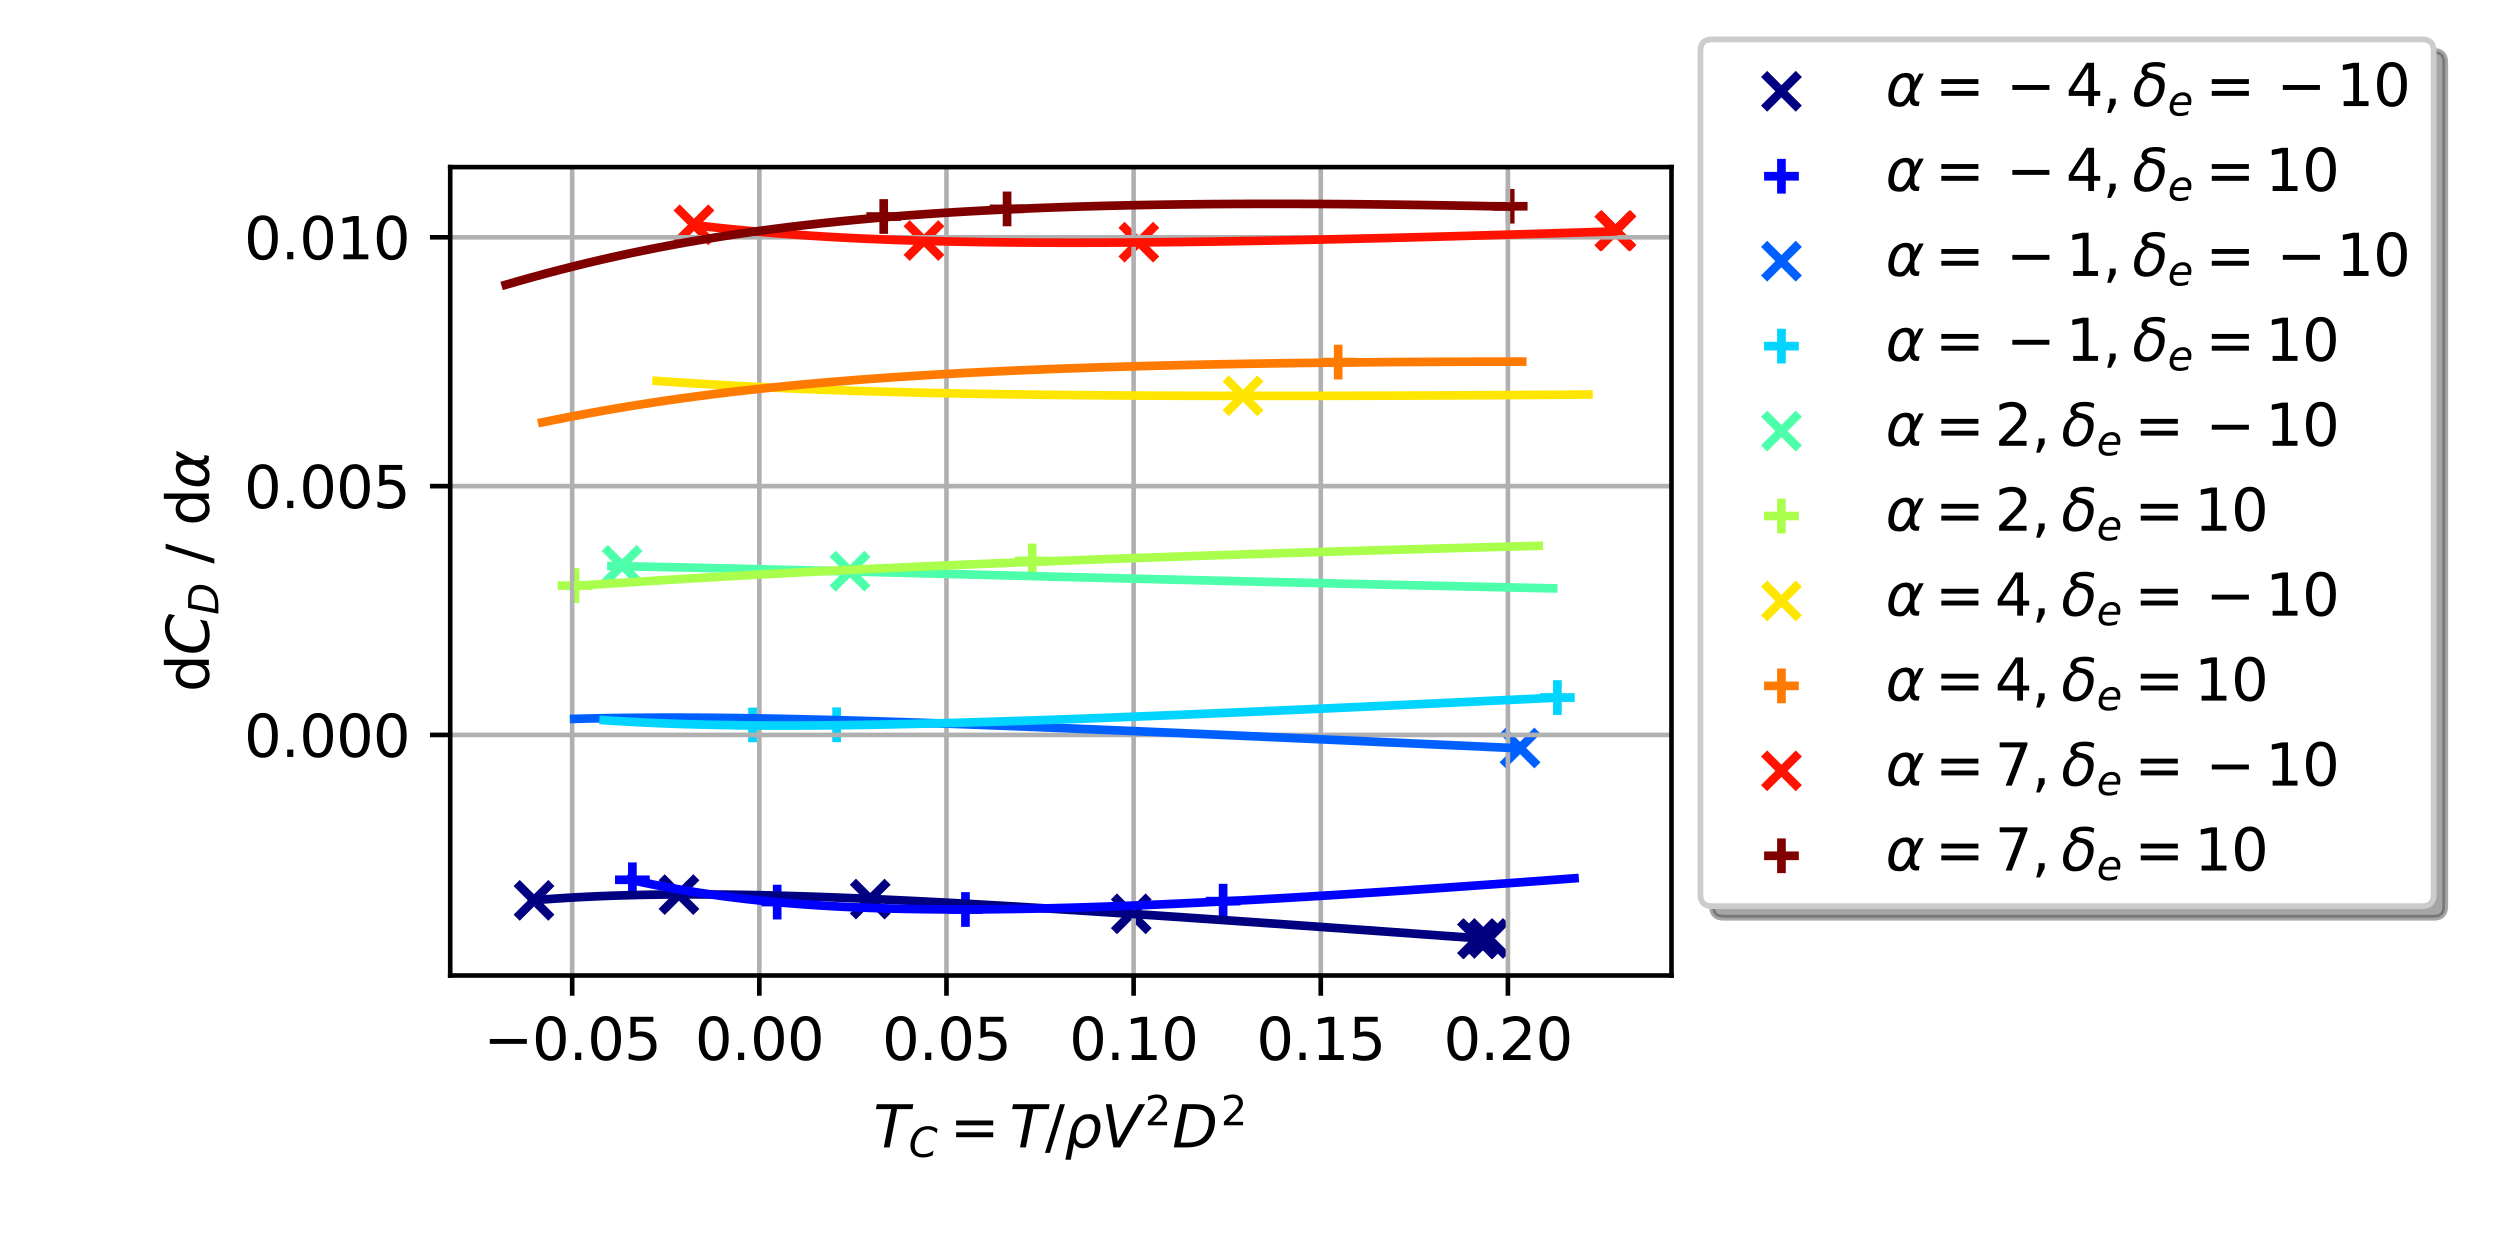 <?xml version="1.0" encoding="utf-8" standalone="no"?>
<!DOCTYPE svg PUBLIC "-//W3C//DTD SVG 1.1//EN"
  "http://www.w3.org/Graphics/SVG/1.1/DTD/svg11.dtd">
<svg xmlns:xlink="http://www.w3.org/1999/xlink" width="432pt" height="216pt" viewBox="0 0 432 216" xmlns="http://www.w3.org/2000/svg" version="1.1">
 <defs>
  <style type="text/css">*{stroke-linejoin: round; stroke-linecap: butt}</style>
 </defs>
 <g id="figure_1">
  <g id="patch_1">
   <path d="M 0 216 
L 432 216 
L 432 0 
L 0 0 
z
" style="fill: #ffffff"/>
  </g>
  <g id="axes_1">
   <g id="patch_2">
    <path d="M 77.798 168.568 
L 288.834 168.568 
L 288.834 28.876 
L 77.798 28.876 
z
" style="fill: #ffffff"/>
   </g>
   <g id="PathCollection_1">
    <defs>
     <path id="m9ac32d4d8a" d="M -3 3 
L 3 -3 
M -3 -3 
L 3 3 
" style="stroke: #000080; stroke-width: 1.5"/>
    </defs>
    <g clip-path="url(#pba71dc37ab)">
     <use xlink:href="#m9ac32d4d8a" x="117.326" y="154.591" style="fill: #000080; stroke: #000080; stroke-width: 1.5"/>
     <use xlink:href="#m9ac32d4d8a" x="92.275" y="155.582" style="fill: #000080; stroke: #000080; stroke-width: 1.5"/>
     <use xlink:href="#m9ac32d4d8a" x="257.241" y="162.164" style="fill: #000080; stroke: #000080; stroke-width: 1.5"/>
     <use xlink:href="#m9ac32d4d8a" x="150.376" y="155.361" style="fill: #000080; stroke: #000080; stroke-width: 1.5"/>
     <use xlink:href="#m9ac32d4d8a" x="195.486" y="157.91" style="fill: #000080; stroke: #000080; stroke-width: 1.5"/>
     <use xlink:href="#m9ac32d4d8a" x="255.395" y="162.218" style="fill: #000080; stroke: #000080; stroke-width: 1.5"/>
     <use xlink:href="#m9ac32d4d8a" x="255.311" y="162.218" style="fill: #000080; stroke: #000080; stroke-width: 1.5"/>
    </g>
   </g>
   <g id="PathCollection_2">
    <defs>
     <path id="m12b53813f6" d="M -3 0 
L 3 0 
M 0 3 
L 0 -3 
" style="stroke: #0000ff; stroke-width: 1.5"/>
    </defs>
    <g clip-path="url(#pba71dc37ab)">
     <use xlink:href="#m12b53813f6" x="166.831" y="157.161" style="fill: #0000ff; stroke: #0000ff; stroke-width: 1.5"/>
     <use xlink:href="#m12b53813f6" x="211.356" y="155.718" style="fill: #0000ff; stroke: #0000ff; stroke-width: 1.5"/>
     <use xlink:href="#m12b53813f6" x="134.296" y="155.879" style="fill: #0000ff; stroke: #0000ff; stroke-width: 1.5"/>
     <use xlink:href="#m12b53813f6" x="109.276" y="152.028" style="fill: #0000ff; stroke: #0000ff; stroke-width: 1.5"/>
    </g>
   </g>
   <g id="PathCollection_3">
    <defs>
     <path id="m0511f116ec" d="M -3 3 
L 3 -3 
M -3 -3 
L 3 3 
" style="stroke: #0060ff; stroke-width: 1.5"/>
    </defs>
    <g clip-path="url(#pba71dc37ab)">
     <use xlink:href="#m0511f116ec" x="262.667" y="129.254" style="fill: #0060ff; stroke: #0060ff; stroke-width: 1.5"/>
    </g>
   </g>
   <g id="PathCollection_4">
    <defs>
     <path id="m55155ae288" d="M -3 0 
L 3 0 
M 0 3 
L 0 -3 
" style="stroke: #00d4ff; stroke-width: 1.5"/>
    </defs>
    <g clip-path="url(#pba71dc37ab)">
     <use xlink:href="#m55155ae288" x="130.038" y="125.269" style="fill: #00d4ff; stroke: #00d4ff; stroke-width: 1.5"/>
     <use xlink:href="#m55155ae288" x="269.115" y="120.539" style="fill: #00d4ff; stroke: #00d4ff; stroke-width: 1.5"/>
     <use xlink:href="#m55155ae288" x="144.566" y="125.244" style="fill: #00d4ff; stroke: #00d4ff; stroke-width: 1.5"/>
    </g>
   </g>
   <g id="PathCollection_5">
    <defs>
     <path id="ma74182985d" d="M -3 3 
L 3 -3 
M -3 -3 
L 3 3 
" style="stroke: #4dffaa; stroke-width: 1.5"/>
    </defs>
    <g clip-path="url(#pba71dc37ab)">
     <use xlink:href="#ma74182985d" x="107.502" y="97.69" style="fill: #4dffaa; stroke: #4dffaa; stroke-width: 1.5"/>
     <use xlink:href="#ma74182985d" x="146.882" y="98.702" style="fill: #4dffaa; stroke: #4dffaa; stroke-width: 1.5"/>
    </g>
   </g>
   <g id="PathCollection_6">
    <defs>
     <path id="mea2ab8e500" d="M -3 0 
L 3 0 
M 0 3 
L 0 -3 
" style="stroke: #aaff4d; stroke-width: 1.5"/>
    </defs>
    <g clip-path="url(#pba71dc37ab)">
     <use xlink:href="#mea2ab8e500" x="178.372" y="96.919" style="fill: #aaff4d; stroke: #aaff4d; stroke-width: 1.5"/>
     <use xlink:href="#mea2ab8e500" x="99.369" y="101.189" style="fill: #aaff4d; stroke: #aaff4d; stroke-width: 1.5"/>
    </g>
   </g>
   <g id="PathCollection_7">
    <defs>
     <path id="maab73abca4" d="M -3 3 
L 3 -3 
M -3 -3 
L 3 3 
" style="stroke: #ffe600; stroke-width: 1.5"/>
    </defs>
    <g clip-path="url(#pba71dc37ab)">
     <use xlink:href="#maab73abca4" x="214.801" y="68.394" style="fill: #ffe600; stroke: #ffe600; stroke-width: 1.5"/>
    </g>
   </g>
   <g id="PathCollection_8">
    <defs>
     <path id="m44374d6a4c" d="M -3 0 
L 3 0 
M 0 3 
L 0 -3 
" style="stroke: #ff7a00; stroke-width: 1.5"/>
    </defs>
    <g clip-path="url(#pba71dc37ab)">
     <use xlink:href="#m44374d6a4c" x="231.241" y="62.571" style="fill: #ff7a00; stroke: #ff7a00; stroke-width: 1.5"/>
    </g>
   </g>
   <g id="PathCollection_9">
    <defs>
     <path id="m6e298f2606" d="M -3 3 
L 3 -3 
M -3 -3 
L 3 3 
" style="stroke: #ff1300; stroke-width: 1.5"/>
    </defs>
    <g clip-path="url(#pba71dc37ab)">
     <use xlink:href="#m6e298f2606" x="196.788" y="41.843" style="fill: #ff1300; stroke: #ff1300; stroke-width: 1.5"/>
     <use xlink:href="#m6e298f2606" x="279.029" y="39.919" style="fill: #ff1300; stroke: #ff1300; stroke-width: 1.5"/>
     <use xlink:href="#m6e298f2606" x="159.658" y="41.564" style="fill: #ff1300; stroke: #ff1300; stroke-width: 1.5"/>
     <use xlink:href="#m6e298f2606" x="119.914" y="38.842" style="fill: #ff1300; stroke: #ff1300; stroke-width: 1.5"/>
     <use xlink:href="#m6e298f2606" x="279.183" y="39.862" style="fill: #ff1300; stroke: #ff1300; stroke-width: 1.5"/>
     <use xlink:href="#m6e298f2606" x="279.241" y="39.862" style="fill: #ff1300; stroke: #ff1300; stroke-width: 1.5"/>
    </g>
   </g>
   <g id="PathCollection_10">
    <defs>
     <path id="m9eed418285" d="M -3 0 
L 3 0 
M 0 3 
L 0 -3 
" style="stroke: #800000; stroke-width: 1.5"/>
    </defs>
    <g clip-path="url(#pba71dc37ab)">
     <use xlink:href="#m9eed418285" x="152.708" y="37.415" style="fill: #800000; stroke: #800000; stroke-width: 1.5"/>
     <use xlink:href="#m9eed418285" x="174.021" y="36.096" style="fill: #800000; stroke: #800000; stroke-width: 1.5"/>
     <use xlink:href="#m9eed418285" x="260.964" y="35.643" style="fill: #800000; stroke: #800000; stroke-width: 1.5"/>
    </g>
   </g>
   <g id="matplotlib.axis_1">
    <g id="xtick_1">
     <g id="line2d_1">
      <path d="M 98.872 168.568 
L 98.872 28.876 
" clip-path="url(#pba71dc37ab)" style="fill: none; stroke: #b0b0b0; stroke-width: 0.8; stroke-linecap: square"/>
     </g>
     <g id="line2d_2">
      <defs>
       <path id="mf227411b3b" d="M 0 0 
L 0 3.5 
" style="stroke: #000000; stroke-width: 0.8"/>
      </defs>
      <g>
       <use xlink:href="#mf227411b3b" x="98.872" y="168.568" style="stroke: #000000; stroke-width: 0.8"/>
      </g>
     </g>
     <g id="text_1">
      <!-- −0.05 -->
      <g transform="translate(83.549 183.166) scale(0.1 -0.1)">
       <defs>
        <path id="DejaVuSans-2212" d="M 678 2272 
L 4684 2272 
L 4684 1741 
L 678 1741 
L 678 2272 
z
" transform="scale(0.016)"/>
        <path id="DejaVuSans-30" d="M 2034 4250 
Q 1547 4250 1301 3770 
Q 1056 3291 1056 2328 
Q 1056 1369 1301 889 
Q 1547 409 2034 409 
Q 2525 409 2770 889 
Q 3016 1369 3016 2328 
Q 3016 3291 2770 3770 
Q 2525 4250 2034 4250 
z
M 2034 4750 
Q 2819 4750 3233 4129 
Q 3647 3509 3647 2328 
Q 3647 1150 3233 529 
Q 2819 -91 2034 -91 
Q 1250 -91 836 529 
Q 422 1150 422 2328 
Q 422 3509 836 4129 
Q 1250 4750 2034 4750 
z
" transform="scale(0.016)"/>
        <path id="DejaVuSans-2e" d="M 684 794 
L 1344 794 
L 1344 0 
L 684 0 
L 684 794 
z
" transform="scale(0.016)"/>
        <path id="DejaVuSans-35" d="M 691 4666 
L 3169 4666 
L 3169 4134 
L 1269 4134 
L 1269 2991 
Q 1406 3038 1543 3061 
Q 1681 3084 1819 3084 
Q 2600 3084 3056 2656 
Q 3513 2228 3513 1497 
Q 3513 744 3044 326 
Q 2575 -91 1722 -91 
Q 1428 -91 1123 -41 
Q 819 9 494 109 
L 494 744 
Q 775 591 1075 516 
Q 1375 441 1709 441 
Q 2250 441 2565 725 
Q 2881 1009 2881 1497 
Q 2881 1984 2565 2268 
Q 2250 2553 1709 2553 
Q 1456 2553 1204 2497 
Q 953 2441 691 2322 
L 691 4666 
z
" transform="scale(0.016)"/>
       </defs>
       <use xlink:href="#DejaVuSans-2212"/>
       <use xlink:href="#DejaVuSans-30" x="83.789"/>
       <use xlink:href="#DejaVuSans-2e" x="147.412"/>
       <use xlink:href="#DejaVuSans-30" x="179.199"/>
       <use xlink:href="#DejaVuSans-35" x="242.822"/>
      </g>
     </g>
    </g>
    <g id="xtick_2">
     <g id="line2d_3">
      <path d="M 131.211 168.568 
L 131.211 28.876 
" clip-path="url(#pba71dc37ab)" style="fill: none; stroke: #b0b0b0; stroke-width: 0.8; stroke-linecap: square"/>
     </g>
     <g id="line2d_4">
      <g>
       <use xlink:href="#mf227411b3b" x="131.211" y="168.568" style="stroke: #000000; stroke-width: 0.8"/>
      </g>
     </g>
     <g id="text_2">
      <!-- 0.00 -->
      <g transform="translate(120.078 183.166) scale(0.1 -0.1)">
       <use xlink:href="#DejaVuSans-30"/>
       <use xlink:href="#DejaVuSans-2e" x="63.623"/>
       <use xlink:href="#DejaVuSans-30" x="95.41"/>
       <use xlink:href="#DejaVuSans-30" x="159.033"/>
      </g>
     </g>
    </g>
    <g id="xtick_3">
     <g id="line2d_5">
      <path d="M 163.55 168.568 
L 163.55 28.876 
" clip-path="url(#pba71dc37ab)" style="fill: none; stroke: #b0b0b0; stroke-width: 0.8; stroke-linecap: square"/>
     </g>
     <g id="line2d_6">
      <g>
       <use xlink:href="#mf227411b3b" x="163.55" y="168.568" style="stroke: #000000; stroke-width: 0.8"/>
      </g>
     </g>
     <g id="text_3">
      <!-- 0.05 -->
      <g transform="translate(152.417 183.166) scale(0.1 -0.1)">
       <use xlink:href="#DejaVuSans-30"/>
       <use xlink:href="#DejaVuSans-2e" x="63.623"/>
       <use xlink:href="#DejaVuSans-30" x="95.41"/>
       <use xlink:href="#DejaVuSans-35" x="159.033"/>
      </g>
     </g>
    </g>
    <g id="xtick_4">
     <g id="line2d_7">
      <path d="M 195.889 168.568 
L 195.889 28.876 
" clip-path="url(#pba71dc37ab)" style="fill: none; stroke: #b0b0b0; stroke-width: 0.8; stroke-linecap: square"/>
     </g>
     <g id="line2d_8">
      <g>
       <use xlink:href="#mf227411b3b" x="195.889" y="168.568" style="stroke: #000000; stroke-width: 0.8"/>
      </g>
     </g>
     <g id="text_4">
      <!-- 0.10 -->
      <g transform="translate(184.756 183.166) scale(0.1 -0.1)">
       <defs>
        <path id="DejaVuSans-31" d="M 794 531 
L 1825 531 
L 1825 4091 
L 703 3866 
L 703 4441 
L 1819 4666 
L 2450 4666 
L 2450 531 
L 3481 531 
L 3481 0 
L 794 0 
L 794 531 
z
" transform="scale(0.016)"/>
       </defs>
       <use xlink:href="#DejaVuSans-30"/>
       <use xlink:href="#DejaVuSans-2e" x="63.623"/>
       <use xlink:href="#DejaVuSans-31" x="95.41"/>
       <use xlink:href="#DejaVuSans-30" x="159.033"/>
      </g>
     </g>
    </g>
    <g id="xtick_5">
     <g id="line2d_9">
      <path d="M 228.228 168.568 
L 228.228 28.876 
" clip-path="url(#pba71dc37ab)" style="fill: none; stroke: #b0b0b0; stroke-width: 0.8; stroke-linecap: square"/>
     </g>
     <g id="line2d_10">
      <g>
       <use xlink:href="#mf227411b3b" x="228.228" y="168.568" style="stroke: #000000; stroke-width: 0.8"/>
      </g>
     </g>
     <g id="text_5">
      <!-- 0.15 -->
      <g transform="translate(217.095 183.166) scale(0.1 -0.1)">
       <use xlink:href="#DejaVuSans-30"/>
       <use xlink:href="#DejaVuSans-2e" x="63.623"/>
       <use xlink:href="#DejaVuSans-31" x="95.41"/>
       <use xlink:href="#DejaVuSans-35" x="159.033"/>
      </g>
     </g>
    </g>
    <g id="xtick_6">
     <g id="line2d_11">
      <path d="M 260.566 168.568 
L 260.566 28.876 
" clip-path="url(#pba71dc37ab)" style="fill: none; stroke: #b0b0b0; stroke-width: 0.8; stroke-linecap: square"/>
     </g>
     <g id="line2d_12">
      <g>
       <use xlink:href="#mf227411b3b" x="260.566" y="168.568" style="stroke: #000000; stroke-width: 0.8"/>
      </g>
     </g>
     <g id="text_6">
      <!-- 0.20 -->
      <g transform="translate(249.434 183.166) scale(0.1 -0.1)">
       <defs>
        <path id="DejaVuSans-32" d="M 1228 531 
L 3431 531 
L 3431 0 
L 469 0 
L 469 531 
Q 828 903 1448 1529 
Q 2069 2156 2228 2338 
Q 2531 2678 2651 2914 
Q 2772 3150 2772 3378 
Q 2772 3750 2511 3984 
Q 2250 4219 1831 4219 
Q 1534 4219 1204 4116 
Q 875 4013 500 3803 
L 500 4441 
Q 881 4594 1212 4672 
Q 1544 4750 1819 4750 
Q 2544 4750 2975 4387 
Q 3406 4025 3406 3419 
Q 3406 3131 3298 2873 
Q 3191 2616 2906 2266 
Q 2828 2175 2409 1742 
Q 1991 1309 1228 531 
z
" transform="scale(0.016)"/>
       </defs>
       <use xlink:href="#DejaVuSans-30"/>
       <use xlink:href="#DejaVuSans-2e" x="63.623"/>
       <use xlink:href="#DejaVuSans-32" x="95.41"/>
       <use xlink:href="#DejaVuSans-30" x="159.033"/>
      </g>
     </g>
    </g>
    <g id="text_7">
     <!-- $T_C = T / \rho V^2 D^2$ -->
     <g transform="translate(150.916 198.346) scale(0.1 -0.1)">
      <defs>
       <path id="DejaVuSans-Oblique-54" d="M 378 4666 
L 4325 4666 
L 4225 4134 
L 2559 4134 
L 1759 0 
L 1125 0 
L 1925 4134 
L 275 4134 
L 378 4666 
z
" transform="scale(0.016)"/>
       <path id="DejaVuSans-Oblique-43" d="M 4447 4306 
L 4319 3641 
Q 4019 3944 3683 4091 
Q 3347 4238 2956 4238 
Q 2422 4238 2017 3981 
Q 1613 3725 1319 3200 
Q 1131 2863 1032 2486 
Q 934 2109 934 1728 
Q 934 1091 1264 756 
Q 1594 422 2222 422 
Q 2656 422 3056 561 
Q 3456 700 3834 978 
L 3688 231 
Q 3316 72 2936 -9 
Q 2556 -91 2175 -91 
Q 1278 -91 773 396 
Q 269 884 269 1753 
Q 269 2309 461 2846 
Q 653 3384 1013 3828 
Q 1394 4300 1883 4525 
Q 2372 4750 3022 4750 
Q 3422 4750 3780 4639 
Q 4138 4528 4447 4306 
z
" transform="scale(0.016)"/>
       <path id="DejaVuSans-3d" d="M 678 2906 
L 4684 2906 
L 4684 2381 
L 678 2381 
L 678 2906 
z
M 678 1631 
L 4684 1631 
L 4684 1100 
L 678 1100 
L 678 1631 
z
" transform="scale(0.016)"/>
       <path id="DejaVuSans-2f" d="M 1625 4666 
L 2156 4666 
L 531 -594 
L 0 -594 
L 1625 4666 
z
" transform="scale(0.016)"/>
       <path id="DejaVuSans-Oblique-3c1" d="M 1203 2875 
Q 1453 3194 1981 3475 
Q 2188 3584 2756 3584 
Q 3394 3584 3694 3078 
Q 3994 2572 3834 1747 
Q 3672 922 3175 415 
Q 2678 -91 2041 -91 
Q 1656 -91 1409 63 
Q 1163 213 1044 525 
L 681 -1331 
L 103 -1331 
L 697 1716 
Q 838 2438 1203 2875 
z
M 3238 1747 
Q 3359 2381 3169 2744 
Q 2978 3103 2522 3103 
Q 2066 3103 1734 2744 
Q 1403 2381 1281 1747 
Q 1156 1113 1347 750 
Q 1538 391 1994 391 
Q 2450 391 2781 750 
Q 3113 1113 3238 1747 
z
" transform="scale(0.016)"/>
       <path id="DejaVuSans-Oblique-56" d="M 1319 0 
L 500 4666 
L 1119 4666 
L 1797 653 
L 4063 4666 
L 4750 4666 
L 2053 0 
L 1319 0 
z
" transform="scale(0.016)"/>
       <path id="DejaVuSans-Oblique-44" d="M 1081 4666 
L 2438 4666 
Q 3519 4666 4070 4208 
Q 4622 3750 4622 2847 
Q 4622 2250 4412 1698 
Q 4203 1147 3834 769 
Q 3463 381 2891 190 
Q 2319 0 1538 0 
L 172 0 
L 1081 4666 
z
M 1613 4147 
L 909 519 
L 1734 519 
Q 2794 519 3375 1128 
Q 3956 1738 3956 2847 
Q 3956 3519 3581 3833 
Q 3206 4147 2406 4147 
L 1613 4147 
z
" transform="scale(0.016)"/>
      </defs>
      <use xlink:href="#DejaVuSans-Oblique-54" transform="translate(0 0.766)"/>
      <use xlink:href="#DejaVuSans-Oblique-43" transform="translate(61.084 -15.641) scale(0.7)"/>
      <use xlink:href="#DejaVuSans-3d" transform="translate(132.178 0.766)"/>
      <use xlink:href="#DejaVuSans-Oblique-54" transform="translate(235.449 0.766)"/>
      <use xlink:href="#DejaVuSans-2f" transform="translate(296.533 0.766)"/>
      <use xlink:href="#DejaVuSans-Oblique-3c1" transform="translate(330.225 0.766)"/>
      <use xlink:href="#DejaVuSans-Oblique-56" transform="translate(393.701 0.766)"/>
      <use xlink:href="#DejaVuSans-32" transform="translate(469.126 39.047) scale(0.7)"/>
      <use xlink:href="#DejaVuSans-Oblique-44" transform="translate(516.397 0.766)"/>
      <use xlink:href="#DejaVuSans-32" transform="translate(600.415 39.047) scale(0.7)"/>
     </g>
    </g>
   </g>
   <g id="matplotlib.axis_2">
    <g id="ytick_1">
     <g id="line2d_13">
      <path d="M 77.798 126.998 
L 288.834 126.998 
" clip-path="url(#pba71dc37ab)" style="fill: none; stroke: #b0b0b0; stroke-width: 0.8; stroke-linecap: square"/>
     </g>
     <g id="line2d_14">
      <defs>
       <path id="m294b586421" d="M 0 0 
L -3.5 0 
" style="stroke: #000000; stroke-width: 0.8"/>
      </defs>
      <g>
       <use xlink:href="#m294b586421" x="77.798" y="126.998" style="stroke: #000000; stroke-width: 0.8"/>
      </g>
     </g>
     <g id="text_8">
      <!-- 0.000 -->
      <g transform="translate(42.17 130.797) scale(0.1 -0.1)">
       <use xlink:href="#DejaVuSans-30"/>
       <use xlink:href="#DejaVuSans-2e" x="63.623"/>
       <use xlink:href="#DejaVuSans-30" x="95.41"/>
       <use xlink:href="#DejaVuSans-30" x="159.033"/>
       <use xlink:href="#DejaVuSans-30" x="222.656"/>
      </g>
     </g>
    </g>
    <g id="ytick_2">
     <g id="line2d_15">
      <path d="M 77.798 84.002 
L 288.834 84.002 
" clip-path="url(#pba71dc37ab)" style="fill: none; stroke: #b0b0b0; stroke-width: 0.8; stroke-linecap: square"/>
     </g>
     <g id="line2d_16">
      <g>
       <use xlink:href="#m294b586421" x="77.798" y="84.002" style="stroke: #000000; stroke-width: 0.8"/>
      </g>
     </g>
     <g id="text_9">
      <!-- 0.005 -->
      <g transform="translate(42.17 87.802) scale(0.1 -0.1)">
       <use xlink:href="#DejaVuSans-30"/>
       <use xlink:href="#DejaVuSans-2e" x="63.623"/>
       <use xlink:href="#DejaVuSans-30" x="95.41"/>
       <use xlink:href="#DejaVuSans-30" x="159.033"/>
       <use xlink:href="#DejaVuSans-35" x="222.656"/>
      </g>
     </g>
    </g>
    <g id="ytick_3">
     <g id="line2d_17">
      <path d="M 77.798 41.007 
L 288.834 41.007 
" clip-path="url(#pba71dc37ab)" style="fill: none; stroke: #b0b0b0; stroke-width: 0.8; stroke-linecap: square"/>
     </g>
     <g id="line2d_18">
      <g>
       <use xlink:href="#m294b586421" x="77.798" y="41.007" style="stroke: #000000; stroke-width: 0.8"/>
      </g>
     </g>
     <g id="text_10">
      <!-- 0.010 -->
      <g transform="translate(42.17 44.806) scale(0.1 -0.1)">
       <use xlink:href="#DejaVuSans-30"/>
       <use xlink:href="#DejaVuSans-2e" x="63.623"/>
       <use xlink:href="#DejaVuSans-30" x="95.41"/>
       <use xlink:href="#DejaVuSans-31" x="159.033"/>
       <use xlink:href="#DejaVuSans-30" x="222.656"/>
      </g>
     </g>
    </g>
    <g id="text_11">
     <!-- d$C_D$ / d$\alpha$ -->
     <g transform="translate(36.09 119.572) rotate(-90) scale(0.1 -0.1)">
      <defs>
       <path id="DejaVuSans-64" d="M 2906 2969 
L 2906 4863 
L 3481 4863 
L 3481 0 
L 2906 0 
L 2906 525 
Q 2725 213 2448 61 
Q 2172 -91 1784 -91 
Q 1150 -91 751 415 
Q 353 922 353 1747 
Q 353 2572 751 3078 
Q 1150 3584 1784 3584 
Q 2172 3584 2448 3432 
Q 2725 3281 2906 2969 
z
M 947 1747 
Q 947 1113 1208 752 
Q 1469 391 1925 391 
Q 2381 391 2643 752 
Q 2906 1113 2906 1747 
Q 2906 2381 2643 2742 
Q 2381 3103 1925 3103 
Q 1469 3103 1208 2742 
Q 947 2381 947 1747 
z
" transform="scale(0.016)"/>
       <path id="DejaVuSans-20" transform="scale(0.016)"/>
       <path id="DejaVuSans-Oblique-3b1" d="M 2619 1628 
L 2622 2350 
Q 2625 3088 2069 3091 
Q 1653 3094 1394 2747 
Q 1069 2319 959 1747 
Q 825 1059 994 731 
Q 1169 397 1547 397 
Q 1966 397 2319 1063 
L 2619 1628 
z
M 2166 3578 
Q 3141 3594 3128 2584 
Q 3128 2584 3616 3500 
L 4128 3500 
L 3119 1603 
L 3109 919 
Q 3109 766 3194 638 
Q 3291 488 3391 488 
L 3669 488 
L 3575 0 
L 3228 0 
Q 2934 0 2722 263 
Q 2622 394 2619 669 
Q 2416 334 2066 50 
Q 1900 -81 1453 -78 
Q 722 -72 456 397 
Q 184 884 353 1747 
Q 534 2675 1009 3097 
Q 1544 3569 2166 3578 
z
" transform="scale(0.016)"/>
      </defs>
      <use xlink:href="#DejaVuSans-64" transform="translate(0 0.016)"/>
      <use xlink:href="#DejaVuSans-Oblique-43" transform="translate(63.477 0.016)"/>
      <use xlink:href="#DejaVuSans-Oblique-44" transform="translate(133.301 -16.391) scale(0.7)"/>
      <use xlink:href="#DejaVuSans-20" transform="translate(189.937 0.016)"/>
      <use xlink:href="#DejaVuSans-2f" transform="translate(221.724 0.016)"/>
      <use xlink:href="#DejaVuSans-20" transform="translate(255.415 0.016)"/>
      <use xlink:href="#DejaVuSans-64" transform="translate(287.202 0.016)"/>
      <use xlink:href="#DejaVuSans-Oblique-3b1" transform="translate(350.679 0.016)"/>
     </g>
    </g>
   </g>
   <g id="line2d_19">
    <path d="M 255.969 162.18 
L 250.226 161.76 
L 244.623 161.353 
L 239.156 160.957 
L 233.824 160.573 
L 228.624 160.2 
L 223.554 159.84 
L 218.61 159.492 
L 213.791 159.155 
L 209.094 158.831 
L 204.516 158.518 
L 200.055 158.217 
L 195.708 157.928 
L 191.472 157.651 
L 187.346 157.385 
L 183.326 157.132 
L 179.411 156.891 
L 175.597 156.661 
L 171.882 156.443 
L 168.263 156.237 
L 164.738 156.043 
L 161.305 155.861 
L 157.96 155.691 
L 154.702 155.532 
L 151.527 155.386 
L 148.434 155.251 
L 145.419 155.128 
L 142.48 155.017 
L 139.615 154.918 
L 136.821 154.831 
L 134.096 154.756 
L 131.436 154.692 
L 128.84 154.641 
L 126.304 154.601 
L 123.827 154.573 
L 121.406 154.558 
L 119.038 154.554 
L 116.72 154.561 
L 114.451 154.581 
L 112.227 154.613 
L 110.047 154.656 
L 107.907 154.711 
L 105.805 154.779 
L 103.738 154.858 
L 101.704 154.949 
L 99.701 155.051 
L 97.725 155.166 
L 95.775 155.293 
L 93.848 155.431 
L 91.94 155.581 
" clip-path="url(#pba71dc37ab)" style="fill: none; stroke: #000080; stroke-width: 1.5; stroke-linecap: square"/>
   </g>
   <g id="line2d_20">
    <path d="M 272.074 151.772 
L 266.372 152.197 
L 260.808 152.604 
L 255.38 152.994 
L 250.086 153.367 
L 244.923 153.722 
L 239.889 154.059 
L 234.98 154.379 
L 230.196 154.681 
L 225.532 154.966 
L 220.986 155.234 
L 216.556 155.484 
L 212.24 155.717 
L 208.034 155.932 
L 203.937 156.129 
L 199.945 156.309 
L 196.056 156.472 
L 192.268 156.617 
L 188.578 156.745 
L 184.984 156.855 
L 181.483 156.947 
L 178.072 157.022 
L 174.748 157.08 
L 171.511 157.12 
L 168.356 157.143 
L 165.281 157.148 
L 162.284 157.136 
L 159.362 157.106 
L 156.513 157.059 
L 153.734 156.994 
L 151.023 156.912 
L 148.376 156.812 
L 145.792 156.695 
L 143.268 156.56 
L 140.802 156.408 
L 138.39 156.238 
L 136.03 156.051 
L 133.721 155.846 
L 131.458 155.624 
L 129.241 155.384 
L 127.065 155.127 
L 124.929 154.853 
L 122.83 154.561 
L 120.766 154.251 
L 118.733 153.924 
L 116.731 153.579 
L 114.755 153.217 
L 112.803 152.838 
L 110.873 152.441 
L 108.963 152.026 
" clip-path="url(#pba71dc37ab)" style="fill: none; stroke: #0000ff; stroke-width: 1.5; stroke-linecap: square"/>
   </g>
   <g id="line2d_21">
    <path d="M 262.838 129.32 
L 257.182 129.063 
L 251.662 128.812 
L 246.276 128.567 
L 241.021 128.329 
L 235.894 128.097 
L 230.894 127.871 
L 226.018 127.652 
L 221.263 127.44 
L 216.626 127.233 
L 212.106 127.033 
L 207.698 126.84 
L 203.402 126.653 
L 199.214 126.472 
L 195.133 126.297 
L 191.154 126.129 
L 187.276 125.968 
L 183.497 125.813 
L 179.813 125.664 
L 176.222 125.521 
L 172.722 125.385 
L 169.31 125.256 
L 165.984 125.132 
L 162.74 125.015 
L 159.577 124.905 
L 156.492 124.801 
L 153.483 124.703 
L 150.546 124.612 
L 147.679 124.527 
L 144.881 124.448 
L 142.147 124.376 
L 139.476 124.31 
L 136.865 124.251 
L 134.312 124.198 
L 131.814 124.151 
L 129.368 124.111 
L 126.973 124.077 
L 124.625 124.05 
L 122.321 124.029 
L 120.06 124.014 
L 117.839 124.006 
L 115.655 124.004 
L 113.506 124.008 
L 111.389 124.019 
L 109.301 124.037 
L 107.241 124.06 
L 105.205 124.09 
L 103.192 124.127 
L 101.197 124.17 
L 99.22 124.219 
" clip-path="url(#pba71dc37ab)" style="fill: none; stroke: #0060ff; stroke-width: 1.5; stroke-linecap: square"/>
   </g>
   <g id="line2d_22">
    <path d="M 268.452 120.579 
L 262.649 120.857 
L 256.989 121.126 
L 251.469 121.387 
L 246.085 121.639 
L 240.835 121.884 
L 235.718 122.12 
L 230.729 122.347 
L 225.868 122.567 
L 221.131 122.778 
L 216.515 122.981 
L 212.018 123.176 
L 207.639 123.362 
L 203.373 123.541 
L 199.218 123.711 
L 195.173 123.872 
L 191.234 124.026 
L 187.399 124.171 
L 183.665 124.308 
L 180.03 124.436 
L 176.491 124.556 
L 173.046 124.668 
L 169.693 124.772 
L 166.428 124.868 
L 163.248 124.955 
L 160.153 125.034 
L 157.139 125.105 
L 154.203 125.167 
L 151.342 125.221 
L 148.556 125.267 
L 145.84 125.305 
L 143.192 125.334 
L 140.611 125.355 
L 138.092 125.368 
L 135.634 125.373 
L 133.235 125.369 
L 130.891 125.357 
L 128.599 125.337 
L 126.359 125.308 
L 124.166 125.271 
L 122.019 125.226 
L 119.915 125.173 
L 117.851 125.112 
L 115.825 125.042 
L 113.835 124.964 
L 111.877 124.877 
L 109.949 124.782 
L 108.049 124.68 
L 106.174 124.568 
L 104.321 124.449 
" clip-path="url(#pba71dc37ab)" style="fill: none; stroke: #00d4ff; stroke-width: 1.5; stroke-linecap: square"/>
   </g>
   <g id="line2d_23">
    <path d="M 268.387 101.671 
L 262.786 101.549 
L 257.319 101.428 
L 251.985 101.31 
L 246.78 101.193 
L 241.703 101.078 
L 236.75 100.965 
L 231.919 100.853 
L 227.208 100.744 
L 222.614 100.636 
L 218.135 100.53 
L 213.767 100.426 
L 209.509 100.324 
L 205.358 100.223 
L 201.311 100.125 
L 197.366 100.028 
L 193.52 99.933 
L 189.771 99.84 
L 186.116 99.748 
L 182.552 99.659 
L 179.078 99.571 
L 175.69 99.485 
L 172.387 99.401 
L 169.164 99.319 
L 166.021 99.238 
L 162.954 99.16 
L 159.961 99.083 
L 157.039 99.008 
L 154.186 98.935 
L 151.399 98.863 
L 148.676 98.794 
L 146.014 98.726 
L 143.411 98.66 
L 140.863 98.596 
L 138.369 98.534 
L 135.926 98.473 
L 133.532 98.414 
L 131.183 98.358 
L 128.878 98.303 
L 126.614 98.249 
L 124.387 98.198 
L 122.197 98.148 
L 120.04 98.101 
L 117.913 98.055 
L 115.815 98.011 
L 113.742 97.968 
L 111.692 97.928 
L 109.662 97.889 
L 107.651 97.852 
L 105.655 97.817 
" clip-path="url(#pba71dc37ab)" style="fill: none; stroke: #4dffaa; stroke-width: 1.5; stroke-linecap: square"/>
   </g>
   <g id="line2d_24">
    <path d="M 265.898 94.319 
L 260.068 94.474 
L 254.38 94.628 
L 248.831 94.781 
L 243.419 94.934 
L 238.141 95.086 
L 232.993 95.237 
L 227.975 95.388 
L 223.083 95.539 
L 218.315 95.689 
L 213.668 95.838 
L 209.14 95.986 
L 204.728 96.135 
L 200.43 96.282 
L 196.243 96.429 
L 192.164 96.575 
L 188.192 96.721 
L 184.322 96.866 
L 180.554 97.011 
L 176.884 97.155 
L 173.31 97.298 
L 169.829 97.441 
L 166.439 97.583 
L 163.138 97.725 
L 159.922 97.866 
L 156.789 98.006 
L 153.736 98.146 
L 150.762 98.285 
L 147.863 98.424 
L 145.037 98.562 
L 142.282 98.7 
L 139.594 98.837 
L 136.972 98.973 
L 134.413 99.109 
L 131.914 99.244 
L 129.473 99.379 
L 127.087 99.513 
L 124.753 99.646 
L 122.47 99.779 
L 120.234 99.911 
L 118.043 100.043 
L 115.895 100.174 
L 113.786 100.305 
L 111.715 100.435 
L 109.679 100.564 
L 107.675 100.693 
L 105.701 100.821 
L 103.754 100.948 
L 101.832 101.075 
L 99.932 101.202 
" clip-path="url(#pba71dc37ab)" style="fill: none; stroke: #aaff4d; stroke-width: 1.5; stroke-linecap: square"/>
   </g>
   <g id="line2d_25">
    <path d="M 274.483 68.173 
L 268.927 68.213 
L 263.505 68.249 
L 258.215 68.282 
L 253.054 68.311 
L 248.02 68.336 
L 243.11 68.358 
L 238.322 68.375 
L 233.653 68.39 
L 229.101 68.4 
L 224.663 68.407 
L 220.336 68.41 
L 216.118 68.41 
L 212.007 68.406 
L 208 68.398 
L 204.094 68.387 
L 200.286 68.372 
L 196.576 68.353 
L 192.959 68.331 
L 189.433 68.304 
L 185.995 68.275 
L 182.644 68.241 
L 179.377 68.204 
L 176.19 68.163 
L 173.082 68.119 
L 170.05 68.071 
L 167.092 68.019 
L 164.204 67.964 
L 161.385 67.905 
L 158.631 67.842 
L 155.941 67.775 
L 153.311 67.705 
L 150.74 67.631 
L 148.224 67.554 
L 145.762 67.473 
L 143.349 67.388 
L 140.985 67.3 
L 138.667 67.208 
L 136.391 67.112 
L 134.156 67.012 
L 131.958 66.909 
L 129.796 66.803 
L 127.666 66.692 
L 125.567 66.578 
L 123.496 66.46 
L 121.449 66.339 
L 119.426 66.214 
L 117.422 66.085 
L 115.436 65.952 
L 113.464 65.816 
" clip-path="url(#pba71dc37ab)" style="fill: none; stroke: #ffe600; stroke-width: 1.5; stroke-linecap: square"/>
   </g>
   <g id="line2d_26">
    <path d="M 263.039 62.488 
L 257.243 62.495 
L 251.584 62.511 
L 246.061 62.535 
L 240.669 62.568 
L 235.407 62.609 
L 230.273 62.66 
L 225.263 62.718 
L 220.375 62.786 
L 215.606 62.862 
L 210.955 62.947 
L 206.417 63.04 
L 201.992 63.142 
L 197.676 63.253 
L 193.467 63.372 
L 189.362 63.5 
L 185.359 63.636 
L 181.455 63.781 
L 177.648 63.935 
L 173.935 64.098 
L 170.313 64.269 
L 166.78 64.448 
L 163.334 64.637 
L 159.972 64.834 
L 156.691 65.039 
L 153.489 65.254 
L 150.363 65.477 
L 147.311 65.708 
L 144.33 65.948 
L 141.418 66.197 
L 138.572 66.454 
L 135.79 66.721 
L 133.069 66.995 
L 130.406 67.279 
L 127.799 67.571 
L 125.246 67.871 
L 122.743 68.18 
L 120.289 68.498 
L 117.881 68.825 
L 115.516 69.16 
L 113.192 69.504 
L 110.906 69.856 
L 108.655 70.217 
L 106.438 70.587 
L 104.251 70.965 
L 102.093 71.352 
L 99.959 71.748 
L 97.849 72.152 
L 95.759 72.565 
L 93.687 72.986 
" clip-path="url(#pba71dc37ab)" style="fill: none; stroke: #ff7a00; stroke-width: 1.5; stroke-linecap: square"/>
   </g>
   <g id="line2d_27">
    <path d="M 278.817 39.992 
L 273.28 40.167 
L 267.879 40.334 
L 262.611 40.492 
L 257.473 40.643 
L 252.463 40.785 
L 247.577 40.919 
L 242.814 41.045 
L 238.171 41.162 
L 233.646 41.271 
L 229.235 41.372 
L 224.937 41.465 
L 220.749 41.549 
L 216.668 41.625 
L 212.692 41.693 
L 208.818 41.753 
L 205.043 41.805 
L 201.366 41.848 
L 197.783 41.883 
L 194.292 41.91 
L 190.891 41.928 
L 187.577 41.939 
L 184.347 41.941 
L 181.199 41.935 
L 178.131 41.92 
L 175.139 41.898 
L 172.222 41.867 
L 169.376 41.828 
L 166.599 41.78 
L 163.889 41.725 
L 161.243 41.661 
L 158.659 41.589 
L 156.134 41.508 
L 153.665 41.42 
L 151.25 41.323 
L 148.886 41.218 
L 146.572 41.105 
L 144.303 40.983 
L 142.079 40.854 
L 139.895 40.716 
L 137.75 40.569 
L 135.642 40.415 
L 133.567 40.252 
L 131.523 40.081 
L 129.507 39.902 
L 127.518 39.715 
L 125.552 39.519 
L 123.607 39.315 
L 121.68 39.103 
L 119.769 38.883 
" clip-path="url(#pba71dc37ab)" style="fill: none; stroke: #ff1300; stroke-width: 1.5; stroke-linecap: square"/>
   </g>
   <g id="line2d_28">
    <path d="M 260.549 35.696 
L 254.838 35.58 
L 249.256 35.48 
L 243.803 35.397 
L 238.475 35.33 
L 233.27 35.28 
L 228.186 35.245 
L 223.219 35.227 
L 218.368 35.226 
L 213.629 35.24 
L 209.001 35.271 
L 204.48 35.319 
L 200.065 35.382 
L 195.752 35.462 
L 191.539 35.558 
L 187.424 35.671 
L 183.404 35.8 
L 179.476 35.945 
L 175.638 36.106 
L 171.887 36.284 
L 168.222 36.478 
L 164.638 36.689 
L 161.135 36.916 
L 157.708 37.159 
L 154.356 37.418 
L 151.076 37.694 
L 147.866 37.986 
L 144.723 38.294 
L 141.644 38.619 
L 138.628 38.96 
L 135.67 39.317 
L 132.77 39.691 
L 129.924 40.081 
L 127.13 40.487 
L 124.385 40.91 
L 121.686 41.349 
L 119.032 41.804 
L 116.42 42.276 
L 113.846 42.764 
L 111.309 43.268 
L 108.806 43.788 
L 106.335 44.325 
L 103.892 44.878 
L 101.476 45.448 
L 99.084 46.034 
L 96.713 46.636 
L 94.36 47.254 
L 92.024 47.889 
L 89.702 48.54 
L 87.391 49.207 
" clip-path="url(#pba71dc37ab)" style="fill: none; stroke: #800000; stroke-width: 1.5; stroke-linecap: square"/>
   </g>
   <g id="patch_3">
    <path d="M 77.798 168.568 
L 77.798 28.876 
" style="fill: none; stroke: #000000; stroke-width: 0.8; stroke-linejoin: miter; stroke-linecap: square"/>
   </g>
   <g id="patch_4">
    <path d="M 288.834 168.568 
L 288.834 28.876 
" style="fill: none; stroke: #000000; stroke-width: 0.8; stroke-linejoin: miter; stroke-linecap: square"/>
   </g>
   <g id="patch_5">
    <path d="M 77.798 168.568 
L 288.834 168.568 
" style="fill: none; stroke: #000000; stroke-width: 0.8; stroke-linejoin: miter; stroke-linecap: square"/>
   </g>
   <g id="patch_6">
    <path d="M 77.798 28.876 
L 288.834 28.876 
" style="fill: none; stroke: #000000; stroke-width: 0.8; stroke-linejoin: miter; stroke-linecap: square"/>
   </g>
   <g id="legend_1">
    <g id="patch_7">
     <path d="M 297.834 158.583 
L 420.534 158.583 
Q 422.534 158.583 422.534 156.583 
L 422.534 10.802 
Q 422.534 8.802 420.534 8.802 
L 297.834 8.802 
Q 295.834 8.802 295.834 10.802 
L 295.834 156.583 
Q 295.834 158.583 297.834 158.583 
z
" style="fill: #4d4d4d; opacity: 0.5; stroke: #4d4d4d; stroke-linejoin: miter"/>
    </g>
    <g id="patch_8">
     <path d="M 295.834 156.583 
L 418.534 156.583 
Q 420.534 156.583 420.534 154.583 
L 420.534 8.802 
Q 420.534 6.802 418.534 6.802 
L 295.834 6.802 
Q 293.834 6.802 293.834 8.802 
L 293.834 154.583 
Q 293.834 156.583 295.834 156.583 
z
" style="fill: #ffffff; stroke: #cccccc; stroke-linejoin: miter"/>
    </g>
    <g id="PathCollection_11">
     <g>
      <use xlink:href="#m9ac32d4d8a" x="307.834" y="15.776" style="fill: #000080; stroke: #000080; stroke-width: 1.5"/>
     </g>
    </g>
    <g id="text_12">
     <!-- $\alpha = -4, \delta_e = -10$ -->
     <g transform="translate(325.834 18.401) scale(0.1 -0.1)">
      <defs>
       <path id="DejaVuSans-34" d="M 2419 4116 
L 825 1625 
L 2419 1625 
L 2419 4116 
z
M 2253 4666 
L 3047 4666 
L 3047 1625 
L 3713 1625 
L 3713 1100 
L 3047 1100 
L 3047 0 
L 2419 0 
L 2419 1100 
L 313 1100 
L 313 1709 
L 2253 4666 
z
" transform="scale(0.016)"/>
       <path id="DejaVuSans-2c" d="M 750 794 
L 1409 794 
L 1409 256 
L 897 -744 
L 494 -744 
L 750 256 
L 750 794 
z
" transform="scale(0.016)"/>
       <path id="DejaVuSans-Oblique-3b4" d="M 3472 4053 
Q 3197 4272 2450 4272 
Q 1659 4272 1588 3906 
Q 1531 3619 2328 3469 
Q 2953 3353 3253 3003 
Q 3616 2581 3447 1716 
Q 3284 888 2763 400 
Q 2238 -91 1488 -91 
Q 741 -91 406 400 
Q 72 888 241 1747 
Q 363 2384 891 2900 
Q 1097 3100 1353 3213 
Q 913 3459 1000 3900 
Q 1166 4750 2544 4750 
Q 3234 4750 3566 4531 
L 3472 4053 
z
M 1753 3056 
Q 1525 2966 1306 2738 
Q 969 2384 847 1747 
Q 722 1113 919 756 
Q 1119 397 1584 397 
Q 2044 397 2381 759 
Q 2722 1122 2838 1716 
Q 2956 2338 2731 2638 
Q 2491 2959 2103 2994 
Q 1906 3013 1753 3056 
z
" transform="scale(0.016)"/>
       <path id="DejaVuSans-Oblique-65" d="M 3078 2063 
Q 3088 2113 3092 2166 
Q 3097 2219 3097 2272 
Q 3097 2653 2873 2875 
Q 2650 3097 2266 3097 
Q 1838 3097 1509 2826 
Q 1181 2556 1013 2059 
L 3078 2063 
z
M 3578 1613 
L 903 1613 
Q 884 1494 878 1425 
Q 872 1356 872 1306 
Q 872 872 1139 634 
Q 1406 397 1894 397 
Q 2269 397 2603 481 
Q 2938 566 3225 728 
L 3116 159 
Q 2806 34 2476 -28 
Q 2147 -91 1806 -91 
Q 1078 -91 686 257 
Q 294 606 294 1247 
Q 294 1794 489 2264 
Q 684 2734 1063 3103 
Q 1306 3334 1642 3459 
Q 1978 3584 2356 3584 
Q 2950 3584 3301 3228 
Q 3653 2872 3653 2272 
Q 3653 2128 3634 1964 
Q 3616 1800 3578 1613 
z
" transform="scale(0.016)"/>
      </defs>
      <use xlink:href="#DejaVuSans-Oblique-3b1" transform="translate(0 0.781)"/>
      <use xlink:href="#DejaVuSans-3d" transform="translate(85.4 0.781)"/>
      <use xlink:href="#DejaVuSans-2212" transform="translate(208.154 0.781)"/>
      <use xlink:href="#DejaVuSans-34" transform="translate(311.426 0.781)"/>
      <use xlink:href="#DejaVuSans-2c" transform="translate(375.049 0.781)"/>
      <use xlink:href="#DejaVuSans-Oblique-3b4" transform="translate(426.318 0.781)"/>
      <use xlink:href="#DejaVuSans-Oblique-65" transform="translate(487.5 -15.625) scale(0.7)"/>
      <use xlink:href="#DejaVuSans-3d" transform="translate(552.783 0.781)"/>
      <use xlink:href="#DejaVuSans-2212" transform="translate(675.537 0.781)"/>
      <use xlink:href="#DejaVuSans-31" transform="translate(778.809 0.781)"/>
      <use xlink:href="#DejaVuSans-30" transform="translate(842.432 0.781)"/>
     </g>
    </g>
    <g id="PathCollection_12">
     <g>
      <use xlink:href="#m12b53813f6" x="307.834" y="30.454" style="fill: #0000ff; stroke: #0000ff; stroke-width: 1.5"/>
     </g>
    </g>
    <g id="text_13">
     <!-- $\alpha = -4, \delta_e = 10$ -->
     <g transform="translate(325.834 33.079) scale(0.1 -0.1)">
      <use xlink:href="#DejaVuSans-Oblique-3b1" transform="translate(0 0.781)"/>
      <use xlink:href="#DejaVuSans-3d" transform="translate(85.4 0.781)"/>
      <use xlink:href="#DejaVuSans-2212" transform="translate(208.154 0.781)"/>
      <use xlink:href="#DejaVuSans-34" transform="translate(311.426 0.781)"/>
      <use xlink:href="#DejaVuSans-2c" transform="translate(375.049 0.781)"/>
      <use xlink:href="#DejaVuSans-Oblique-3b4" transform="translate(426.318 0.781)"/>
      <use xlink:href="#DejaVuSans-Oblique-65" transform="translate(487.5 -15.625) scale(0.7)"/>
      <use xlink:href="#DejaVuSans-3d" transform="translate(552.783 0.781)"/>
      <use xlink:href="#DejaVuSans-31" transform="translate(656.055 0.781)"/>
      <use xlink:href="#DejaVuSans-30" transform="translate(719.678 0.781)"/>
     </g>
    </g>
    <g id="PathCollection_13">
     <g>
      <use xlink:href="#m0511f116ec" x="307.834" y="45.132" style="fill: #0060ff; stroke: #0060ff; stroke-width: 1.5"/>
     </g>
    </g>
    <g id="text_14">
     <!-- $\alpha = -1, \delta_e = -10$ -->
     <g transform="translate(325.834 47.757) scale(0.1 -0.1)">
      <use xlink:href="#DejaVuSans-Oblique-3b1" transform="translate(0 0.781)"/>
      <use xlink:href="#DejaVuSans-3d" transform="translate(85.4 0.781)"/>
      <use xlink:href="#DejaVuSans-2212" transform="translate(208.154 0.781)"/>
      <use xlink:href="#DejaVuSans-31" transform="translate(311.426 0.781)"/>
      <use xlink:href="#DejaVuSans-2c" transform="translate(375.049 0.781)"/>
      <use xlink:href="#DejaVuSans-Oblique-3b4" transform="translate(426.318 0.781)"/>
      <use xlink:href="#DejaVuSans-Oblique-65" transform="translate(487.5 -15.625) scale(0.7)"/>
      <use xlink:href="#DejaVuSans-3d" transform="translate(552.783 0.781)"/>
      <use xlink:href="#DejaVuSans-2212" transform="translate(675.537 0.781)"/>
      <use xlink:href="#DejaVuSans-31" transform="translate(778.809 0.781)"/>
      <use xlink:href="#DejaVuSans-30" transform="translate(842.432 0.781)"/>
     </g>
    </g>
    <g id="PathCollection_14">
     <g>
      <use xlink:href="#m55155ae288" x="307.834" y="59.81" style="fill: #00d4ff; stroke: #00d4ff; stroke-width: 1.5"/>
     </g>
    </g>
    <g id="text_15">
     <!-- $\alpha = -1, \delta_e = 10$ -->
     <g transform="translate(325.834 62.435) scale(0.1 -0.1)">
      <use xlink:href="#DejaVuSans-Oblique-3b1" transform="translate(0 0.781)"/>
      <use xlink:href="#DejaVuSans-3d" transform="translate(85.4 0.781)"/>
      <use xlink:href="#DejaVuSans-2212" transform="translate(208.154 0.781)"/>
      <use xlink:href="#DejaVuSans-31" transform="translate(311.426 0.781)"/>
      <use xlink:href="#DejaVuSans-2c" transform="translate(375.049 0.781)"/>
      <use xlink:href="#DejaVuSans-Oblique-3b4" transform="translate(426.318 0.781)"/>
      <use xlink:href="#DejaVuSans-Oblique-65" transform="translate(487.5 -15.625) scale(0.7)"/>
      <use xlink:href="#DejaVuSans-3d" transform="translate(552.783 0.781)"/>
      <use xlink:href="#DejaVuSans-31" transform="translate(656.055 0.781)"/>
      <use xlink:href="#DejaVuSans-30" transform="translate(719.678 0.781)"/>
     </g>
    </g>
    <g id="PathCollection_15">
     <g>
      <use xlink:href="#ma74182985d" x="307.834" y="74.488" style="fill: #4dffaa; stroke: #4dffaa; stroke-width: 1.5"/>
     </g>
    </g>
    <g id="text_16">
     <!-- $\alpha = 2, \delta_e = -10$ -->
     <g transform="translate(325.834 77.113) scale(0.1 -0.1)">
      <use xlink:href="#DejaVuSans-Oblique-3b1" transform="translate(0 0.781)"/>
      <use xlink:href="#DejaVuSans-3d" transform="translate(85.4 0.781)"/>
      <use xlink:href="#DejaVuSans-32" transform="translate(188.672 0.781)"/>
      <use xlink:href="#DejaVuSans-2c" transform="translate(252.295 0.781)"/>
      <use xlink:href="#DejaVuSans-Oblique-3b4" transform="translate(303.564 0.781)"/>
      <use xlink:href="#DejaVuSans-Oblique-65" transform="translate(364.746 -15.625) scale(0.7)"/>
      <use xlink:href="#DejaVuSans-3d" transform="translate(430.029 0.781)"/>
      <use xlink:href="#DejaVuSans-2212" transform="translate(552.783 0.781)"/>
      <use xlink:href="#DejaVuSans-31" transform="translate(656.055 0.781)"/>
      <use xlink:href="#DejaVuSans-30" transform="translate(719.678 0.781)"/>
     </g>
    </g>
    <g id="PathCollection_16">
     <g>
      <use xlink:href="#mea2ab8e500" x="307.834" y="89.166" style="fill: #aaff4d; stroke: #aaff4d; stroke-width: 1.5"/>
     </g>
    </g>
    <g id="text_17">
     <!-- $\alpha = 2, \delta_e = 10$ -->
     <g transform="translate(325.834 91.791) scale(0.1 -0.1)">
      <use xlink:href="#DejaVuSans-Oblique-3b1" transform="translate(0 0.781)"/>
      <use xlink:href="#DejaVuSans-3d" transform="translate(85.4 0.781)"/>
      <use xlink:href="#DejaVuSans-32" transform="translate(188.672 0.781)"/>
      <use xlink:href="#DejaVuSans-2c" transform="translate(252.295 0.781)"/>
      <use xlink:href="#DejaVuSans-Oblique-3b4" transform="translate(303.564 0.781)"/>
      <use xlink:href="#DejaVuSans-Oblique-65" transform="translate(364.746 -15.625) scale(0.7)"/>
      <use xlink:href="#DejaVuSans-3d" transform="translate(430.029 0.781)"/>
      <use xlink:href="#DejaVuSans-31" transform="translate(533.301 0.781)"/>
      <use xlink:href="#DejaVuSans-30" transform="translate(596.924 0.781)"/>
     </g>
    </g>
    <g id="PathCollection_17">
     <g>
      <use xlink:href="#maab73abca4" x="307.834" y="103.844" style="fill: #ffe600; stroke: #ffe600; stroke-width: 1.5"/>
     </g>
    </g>
    <g id="text_18">
     <!-- $\alpha = 4, \delta_e = -10$ -->
     <g transform="translate(325.834 106.469) scale(0.1 -0.1)">
      <use xlink:href="#DejaVuSans-Oblique-3b1" transform="translate(0 0.781)"/>
      <use xlink:href="#DejaVuSans-3d" transform="translate(85.4 0.781)"/>
      <use xlink:href="#DejaVuSans-34" transform="translate(188.672 0.781)"/>
      <use xlink:href="#DejaVuSans-2c" transform="translate(252.295 0.781)"/>
      <use xlink:href="#DejaVuSans-Oblique-3b4" transform="translate(303.564 0.781)"/>
      <use xlink:href="#DejaVuSans-Oblique-65" transform="translate(364.746 -15.625) scale(0.7)"/>
      <use xlink:href="#DejaVuSans-3d" transform="translate(430.029 0.781)"/>
      <use xlink:href="#DejaVuSans-2212" transform="translate(552.783 0.781)"/>
      <use xlink:href="#DejaVuSans-31" transform="translate(656.055 0.781)"/>
      <use xlink:href="#DejaVuSans-30" transform="translate(719.678 0.781)"/>
     </g>
    </g>
    <g id="PathCollection_18">
     <g>
      <use xlink:href="#m44374d6a4c" x="307.834" y="118.522" style="fill: #ff7a00; stroke: #ff7a00; stroke-width: 1.5"/>
     </g>
    </g>
    <g id="text_19">
     <!-- $\alpha = 4, \delta_e = 10$ -->
     <g transform="translate(325.834 121.147) scale(0.1 -0.1)">
      <use xlink:href="#DejaVuSans-Oblique-3b1" transform="translate(0 0.781)"/>
      <use xlink:href="#DejaVuSans-3d" transform="translate(85.4 0.781)"/>
      <use xlink:href="#DejaVuSans-34" transform="translate(188.672 0.781)"/>
      <use xlink:href="#DejaVuSans-2c" transform="translate(252.295 0.781)"/>
      <use xlink:href="#DejaVuSans-Oblique-3b4" transform="translate(303.564 0.781)"/>
      <use xlink:href="#DejaVuSans-Oblique-65" transform="translate(364.746 -15.625) scale(0.7)"/>
      <use xlink:href="#DejaVuSans-3d" transform="translate(430.029 0.781)"/>
      <use xlink:href="#DejaVuSans-31" transform="translate(533.301 0.781)"/>
      <use xlink:href="#DejaVuSans-30" transform="translate(596.924 0.781)"/>
     </g>
    </g>
    <g id="PathCollection_19">
     <g>
      <use xlink:href="#m6e298f2606" x="307.834" y="133.201" style="fill: #ff1300; stroke: #ff1300; stroke-width: 1.5"/>
     </g>
    </g>
    <g id="text_20">
     <!-- $\alpha = 7, \delta_e = -10$ -->
     <g transform="translate(325.834 135.826) scale(0.1 -0.1)">
      <defs>
       <path id="DejaVuSans-37" d="M 525 4666 
L 3525 4666 
L 3525 4397 
L 1831 0 
L 1172 0 
L 2766 4134 
L 525 4134 
L 525 4666 
z
" transform="scale(0.016)"/>
      </defs>
      <use xlink:href="#DejaVuSans-Oblique-3b1" transform="translate(0 0.781)"/>
      <use xlink:href="#DejaVuSans-3d" transform="translate(85.4 0.781)"/>
      <use xlink:href="#DejaVuSans-37" transform="translate(188.672 0.781)"/>
      <use xlink:href="#DejaVuSans-2c" transform="translate(252.295 0.781)"/>
      <use xlink:href="#DejaVuSans-Oblique-3b4" transform="translate(303.564 0.781)"/>
      <use xlink:href="#DejaVuSans-Oblique-65" transform="translate(364.746 -15.625) scale(0.7)"/>
      <use xlink:href="#DejaVuSans-3d" transform="translate(430.029 0.781)"/>
      <use xlink:href="#DejaVuSans-2212" transform="translate(552.783 0.781)"/>
      <use xlink:href="#DejaVuSans-31" transform="translate(656.055 0.781)"/>
      <use xlink:href="#DejaVuSans-30" transform="translate(719.678 0.781)"/>
     </g>
    </g>
    <g id="PathCollection_20">
     <g>
      <use xlink:href="#m9eed418285" x="307.834" y="147.879" style="fill: #800000; stroke: #800000; stroke-width: 1.5"/>
     </g>
    </g>
    <g id="text_21">
     <!-- $\alpha = 7, \delta_e = 10$ -->
     <g transform="translate(325.834 150.504) scale(0.1 -0.1)">
      <use xlink:href="#DejaVuSans-Oblique-3b1" transform="translate(0 0.781)"/>
      <use xlink:href="#DejaVuSans-3d" transform="translate(85.4 0.781)"/>
      <use xlink:href="#DejaVuSans-37" transform="translate(188.672 0.781)"/>
      <use xlink:href="#DejaVuSans-2c" transform="translate(252.295 0.781)"/>
      <use xlink:href="#DejaVuSans-Oblique-3b4" transform="translate(303.564 0.781)"/>
      <use xlink:href="#DejaVuSans-Oblique-65" transform="translate(364.746 -15.625) scale(0.7)"/>
      <use xlink:href="#DejaVuSans-3d" transform="translate(430.029 0.781)"/>
      <use xlink:href="#DejaVuSans-31" transform="translate(533.301 0.781)"/>
      <use xlink:href="#DejaVuSans-30" transform="translate(596.924 0.781)"/>
     </g>
    </g>
   </g>
  </g>
 </g>
 <defs>
  <clipPath id="pba71dc37ab">
   <rect x="77.798" y="28.876" width="211.036" height="139.692"/>
  </clipPath>
 </defs>
</svg>
